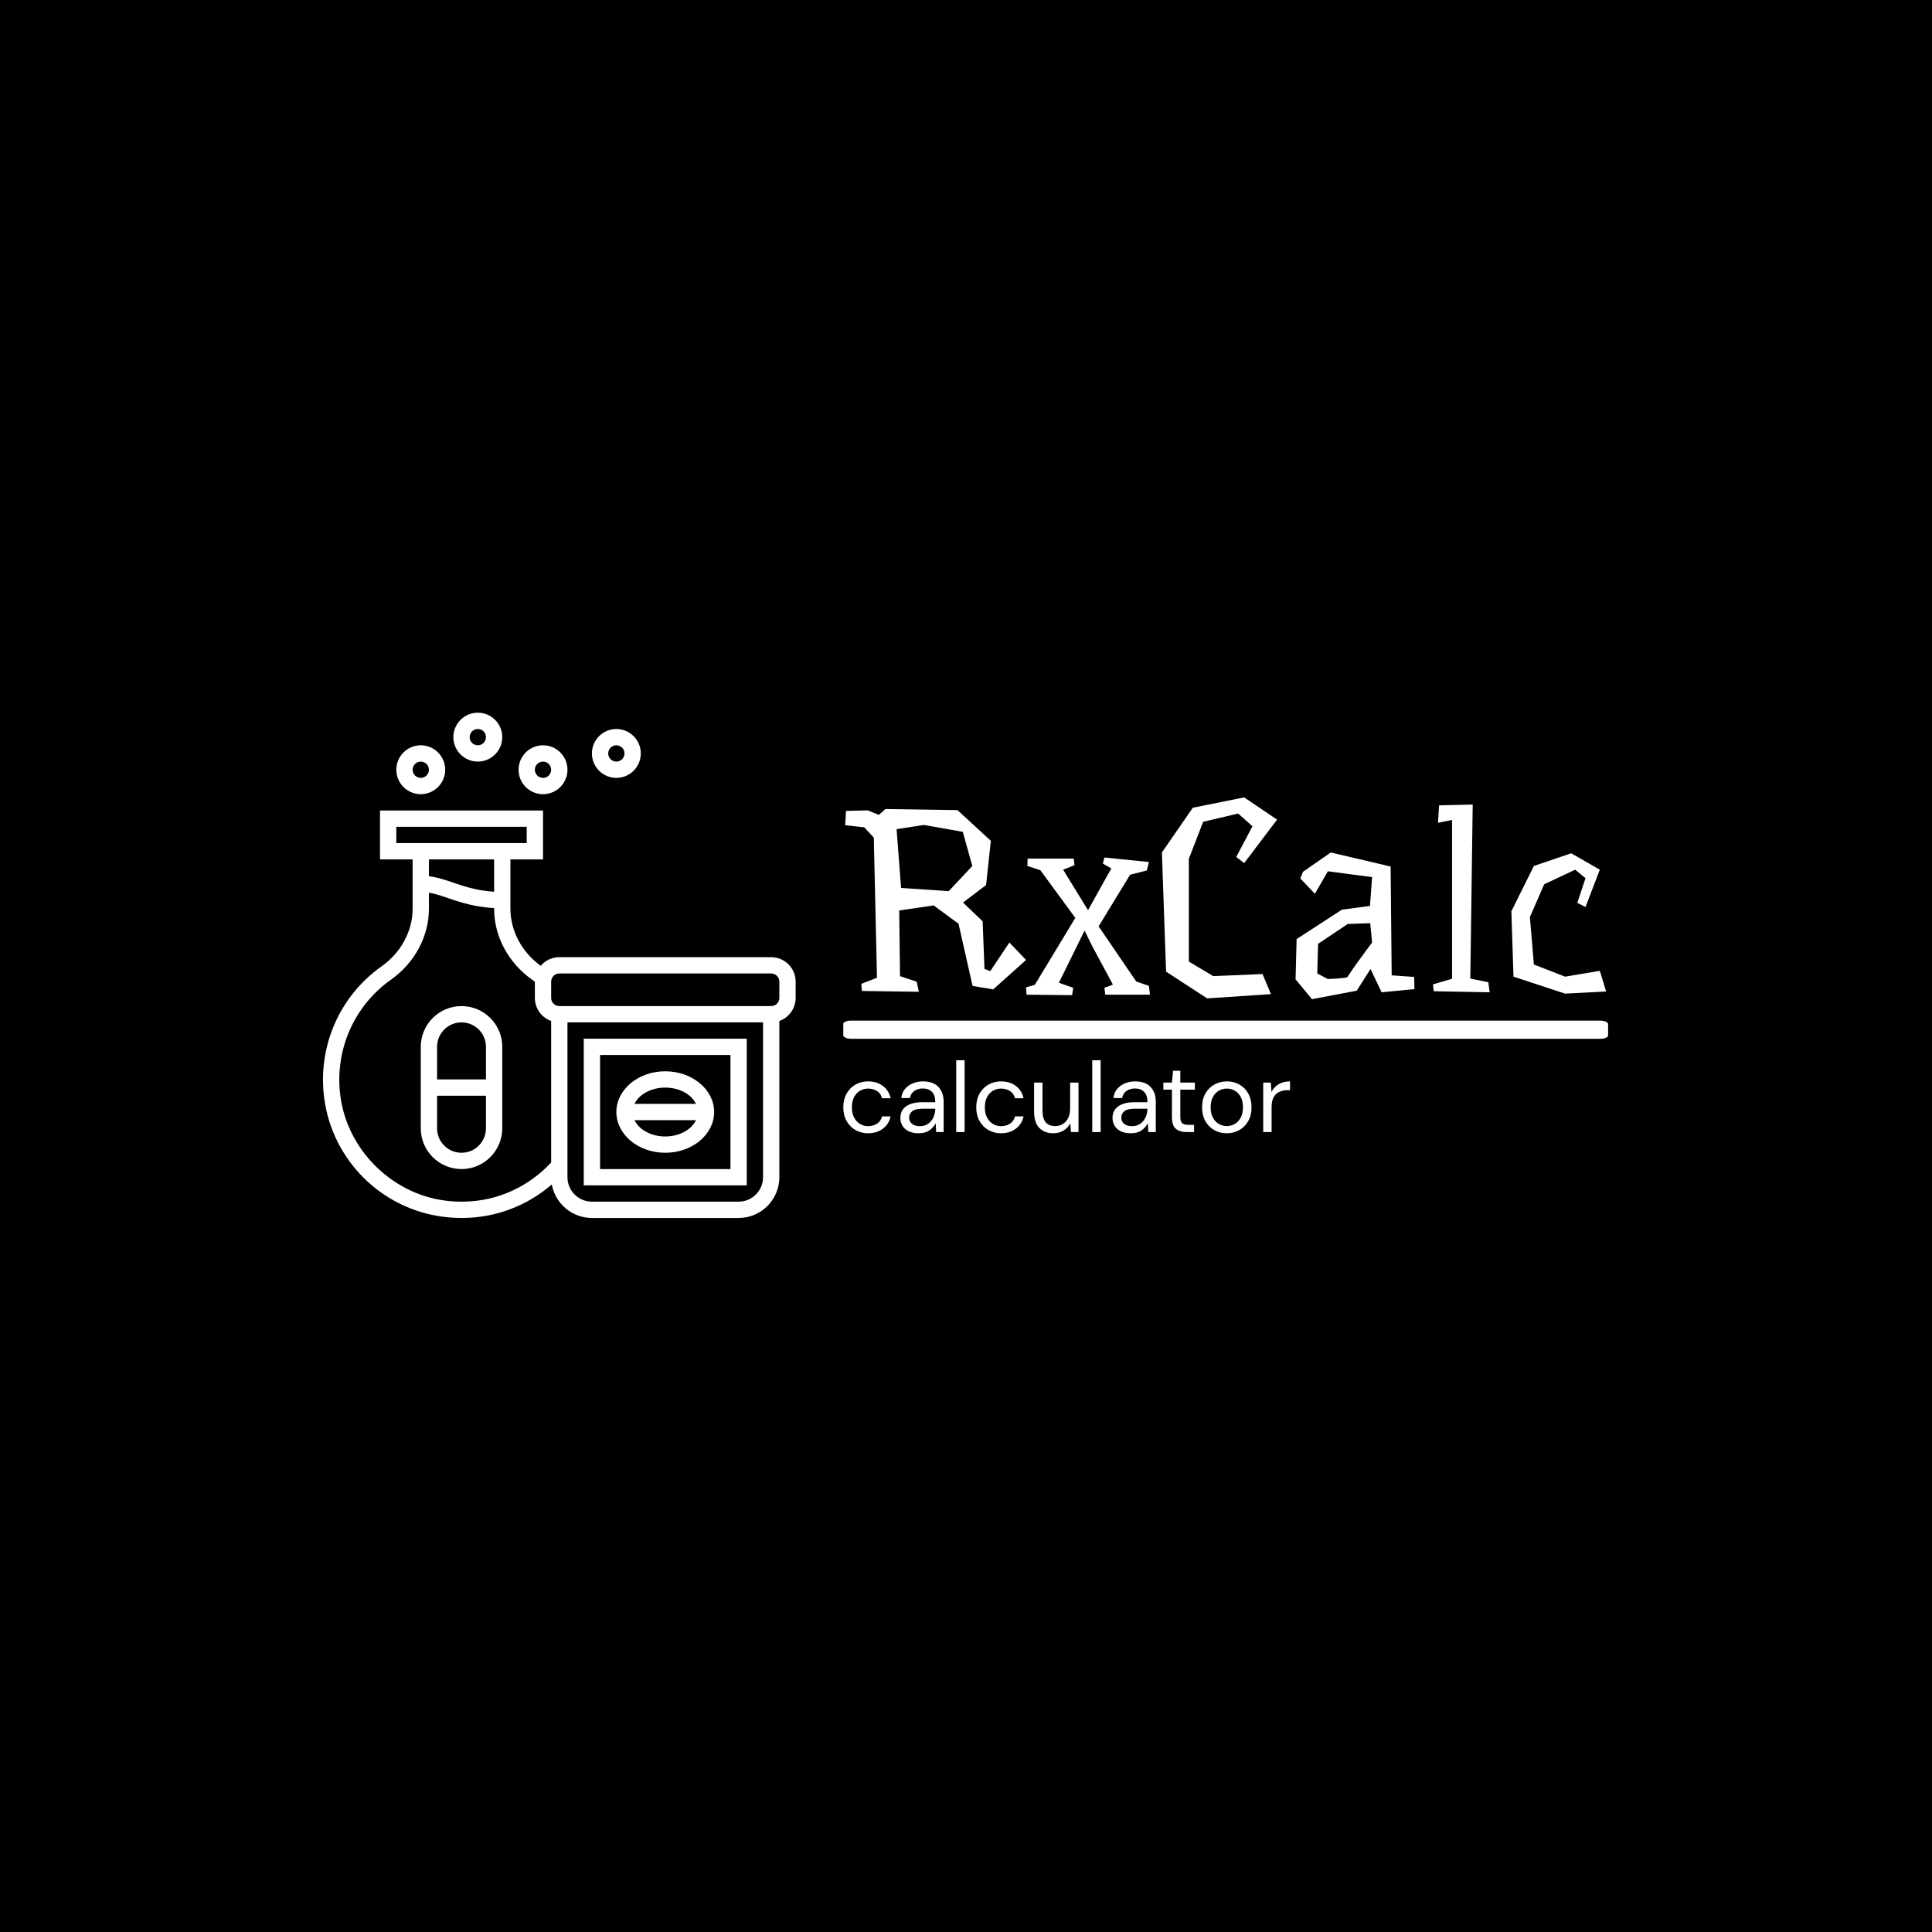 <svg xmlns="http://www.w3.org/2000/svg" version="1.1" xmlns:xlink="http://www.w3.org/1999/xlink" xmlns:svgjs="http://svgjs.dev/svgjs" width="1500" height="1500" viewBox="0 0 1500 1500"><rect width="1500" height="1500" fill="#000000"></rect><g transform="matrix(0.667,0,0,0.667,249.394,552.716)"><svg viewBox="0 0 396 156" data-background-color="#ffffff" preserveAspectRatio="xMidYMid meet" height="590" width="1500" xmlns="http://www.w3.org/2000/svg" xmlns:xlink="http://www.w3.org/1999/xlink"><g id="tight-bounds" transform="matrix(1,0,0,1,0.24,0.245)"><svg viewBox="0 0 395.52 155.51" height="155.51" width="395.52"><g><svg viewBox="0 0 667.908 262.608" height="155.51" width="395.52"><g transform="matrix(1,0,0,1,270.41,44.027)"><svg viewBox="0 0 397.498 174.554" height="174.554" width="397.498"><g id="textblocktransform"><svg viewBox="0 0 397.498 174.554" height="174.554" width="397.498" id="textblock"><g><rect width="397.498" height="9.457" x="0" y="116.007" fill="#ffffff" opacity="1" stroke-width="0" stroke="transparent" fill-opacity="1" class="rect-qz-0" data-fill-palette-color="primary" rx="1%" id="qz-0" data-palette-color="#77d4fc"></rect></g><g transform="matrix(1,0,0,1,0.989,0)"><svg viewBox="0 0 395.52 104.866" height="104.866" width="395.52"><g transform="matrix(1,0,0,1,0,0)"><svg width="395.52" viewBox="1.5 -36.85 143.69 38.1" height="104.866" data-palette-color="#77d4fc"><path d="M21.05-19.15L25.5-23.9 23.7-30.35 16.35-31.65 11.2-30.85 12.05-19.75 21.05-19.15ZM32.5-9.45L35.65-6.15 29.45-0.6 25.55-1.25 22.9-13 18.2-16.45 11.7-15.5 11.85-3.1 15-2.05 15.4-0.15 4.65-0.3 4.55-1.65 7.5-2.8 6.9-29.25 5.1-31.2 1.5-31.6 1.65-34.3 5.75-34.4 7.85-33.55 9.1-34.65 22.7-34.45 29-28.65 28.1-20.3 23.75-17 27.45-13.45 27.8-4.45 28.9-4.05 32.5-9.45ZM58.85-1.25L59.05 0.4 50.6 0.4 50.45-0.9 52.05-1.5 48.1-8.85 46.7-11.7 41.85-1.85 44.55-0.9 44.35 0.5 35.75 0.4 35.65-1 37.3-1.45 44.95-14.1 38.35-23.1 35.9-23.9 35.95-25.3 44.65-25.3 44.8-24.05 42.65-23.2 47.35-15.55 51.75-23.45 50.15-24.35 50.45-25.5 58.85-24.65 58.45-23.05 55.3-22.25 49.35-12.5 56.45-2.1 58.85-1.25ZM71-3.1L80.3-3.5 81.9 0.3 69.84 1.1 62.09-3.95 61.3-26.45 67.14-34.9 76.84-36.85 83.05-32.65 76.84-24.45 75.34-25.6 78.4-31.4 75.7-33.8 69.09-32.25 66.39-25.25 66.39-5.85 71-3.1ZM100.64-13.1L96.39-12.95 90.79-9.2 90.64-3.6 92.64-2.55Q93.64-2.6 94.49-2.65L94.49-2.65Q95.19-2.7 95.77-2.78 96.34-2.85 96.34-2.95L96.34-2.95Q96.34-2.95 96.54-3.25 96.74-3.55 97.07-4.03 97.39-4.5 97.79-5.08 98.19-5.65 98.64-6.25L98.64-6.25Q99.64-7.65 100.99-9.45L100.99-9.45 100.64-13.1ZM87.94-22.8L93.19-26.45 104.49-23.8 104.69-3.25 108.94-2.95 108.99-0.65 102.79-0.05 100.69-4.45 98.09-0.35 89.64 1.25 86.54-2.5 86.74-10.1 95.29-15.65 100.59-16.35 100.99-21.8 92.64-22.9 90.19-18.65 87.44-21.55 87.94-22.8ZM122.94-1.95L123.19-0.05 112.64-0.25 112.49-1.55 116.09-2.6 116.09-32.6 113.44-32.05 113.64-35.35 119.99-35.5 119.54-2.65 122.94-1.95ZM143.99-4.1L145.19-0.2 137.44 0.2 127.69-3 127.29-15.35 131.54-23.9 138.59-26.3 143.99-23.2 141.29-16.15 139.74-16.95 141.29-21.6 139.34-23.2 139.34-23.2 133.49-20.45 130.79-14.25 131.54-5.3 137.44-3 143.99-4.1Z" opacity="1" transform="matrix(1,0,0,1,0,0)" fill="#ffffff" class="wordmark-text-0" data-fill-palette-color="primary" id="text-0"></path></svg></g></svg></g><g transform="matrix(1,0,0,1,0,136.604)"><svg viewBox="0 0 232.21 37.95" height="37.95" width="232.21"><g transform="matrix(1,0,0,1,0,0)"><svg width="232.21" viewBox="2.4 -36 223.93 36.6" height="37.95" data-palette-color="#4b91f1"><path d="M14.85 0.6L14.85 0.6Q11.3 0.6 8.47-1.03 5.65-2.65 4.03-5.58 2.4-8.5 2.4-12.4L2.4-12.4Q2.4-16.3 4.03-19.23 5.65-22.15 8.47-23.78 11.3-25.4 14.85-25.4L14.85-25.4Q19.25-25.4 22.28-23.1 25.3-20.8 26.1-16.95L26.1-16.95 21.8-16.95Q21.3-19.25 19.35-20.53 17.4-21.8 14.8-21.8L14.8-21.8Q12.7-21.8 10.85-20.75 9-19.7 7.85-17.6 6.7-15.5 6.7-12.4L6.7-12.4Q6.7-9.3 7.85-7.2 9-5.1 10.85-4.03 12.7-2.95 14.8-2.95L14.8-2.95Q17.4-2.95 19.35-4.23 21.3-5.5 21.8-7.85L21.8-7.85 26.1-7.85Q25.35-4.1 22.3-1.75 19.25 0.6 14.85 0.6ZM40.2 0.6L40.2 0.6Q37.1 0.6 35.05-0.45 33-1.5 32-3.25 31-5 31-7.05L31-7.05Q31-10.85 33.9-12.9 36.8-14.95 41.8-14.95L41.8-14.95 48.5-14.95 48.5-15.25Q48.5-18.5 46.8-20.18 45.1-21.85 42.25-21.85L42.25-21.85Q39.8-21.85 38.02-20.63 36.25-19.4 35.8-17.05L35.8-17.05 31.5-17.05Q31.75-19.75 33.32-21.6 34.9-23.45 37.25-24.43 39.6-25.4 42.25-25.4L42.25-25.4Q47.45-25.4 50.07-22.63 52.7-19.85 52.7-15.25L52.7-15.25 52.7 0 48.95 0 48.7-4.45Q47.65-2.35 45.62-0.88 43.6 0.6 40.2 0.6ZM40.85-2.95L40.85-2.95Q43.25-2.95 44.97-4.2 46.7-5.45 47.6-7.45 48.5-9.45 48.5-11.65L48.5-11.65 48.5-11.7 42.15-11.7Q38.45-11.7 36.92-10.43 35.4-9.15 35.4-7.25L35.4-7.25Q35.4-5.3 36.82-4.13 38.25-2.95 40.85-2.95ZM63.2 0L59 0 59-36 63.2-36 63.2 0ZM81.49 0.6L81.49 0.6Q77.94 0.6 75.12-1.03 72.29-2.65 70.67-5.58 69.04-8.5 69.04-12.4L69.04-12.4Q69.04-16.3 70.67-19.23 72.29-22.15 75.12-23.78 77.94-25.4 81.49-25.4L81.49-25.4Q85.89-25.4 88.92-23.1 91.94-20.8 92.74-16.95L92.74-16.95 88.44-16.95Q87.94-19.25 85.99-20.53 84.04-21.8 81.44-21.8L81.44-21.8Q79.34-21.8 77.49-20.75 75.64-19.7 74.49-17.6 73.34-15.5 73.34-12.4L73.34-12.4Q73.34-9.3 74.49-7.2 75.64-5.1 77.49-4.03 79.34-2.95 81.44-2.95L81.44-2.95Q84.04-2.95 85.99-4.23 87.94-5.5 88.44-7.85L88.44-7.85 92.74-7.85Q91.99-4.1 88.94-1.75 85.89 0.6 81.49 0.6ZM107.64 0.6L107.64 0.6Q103.24 0.6 100.64-2.08 98.04-4.75 98.04-10.3L98.04-10.3 98.04-24.8 102.24-24.8 102.24-10.75Q102.24-3 108.59-3L108.59-3Q111.84-3 113.97-5.33 116.09-7.65 116.09-11.95L116.09-11.95 116.09-24.8 120.29-24.8 120.29 0 116.49 0 116.19-4.45Q115.04-2.1 112.77-0.75 110.49 0.6 107.64 0.6ZM131.39 0L127.19 0 127.19-36 131.39-36 131.39 0ZM146.53 0.6L146.53 0.6Q143.44 0.6 141.39-0.45 139.34-1.5 138.34-3.25 137.34-5 137.34-7.05L137.34-7.05Q137.34-10.85 140.24-12.9 143.14-14.95 148.14-14.95L148.14-14.95 154.84-14.95 154.84-15.25Q154.84-18.5 153.14-20.18 151.44-21.85 148.59-21.85L148.59-21.85Q146.14-21.85 144.36-20.63 142.59-19.4 142.14-17.05L142.14-17.05 137.84-17.05Q138.09-19.75 139.66-21.6 141.24-23.45 143.59-24.43 145.94-25.4 148.59-25.4L148.59-25.4Q153.78-25.4 156.41-22.63 159.04-19.85 159.04-15.25L159.04-15.25 159.04 0 155.29 0 155.04-4.45Q153.99-2.35 151.96-0.88 149.94 0.6 146.53 0.6ZM147.19-2.95L147.19-2.95Q149.59-2.95 151.31-4.2 153.03-5.45 153.94-7.45 154.84-9.45 154.84-11.65L154.84-11.65 154.84-11.7 148.49-11.7Q144.78-11.7 143.26-10.43 141.74-9.15 141.74-7.25L141.74-7.25Q141.74-5.3 143.16-4.13 144.59-2.95 147.19-2.95ZM178.23 0L174.43 0Q171.03 0 169.08-1.65 167.13-3.3 167.13-7.6L167.13-7.6 167.13-21.25 162.83-21.25 162.83-24.8 167.13-24.8 167.68-30.75 171.33-30.75 171.33-24.8 178.63-24.8 178.63-21.25 171.33-21.25 171.33-7.6Q171.33-5.25 172.28-4.42 173.23-3.6 175.63-3.6L175.63-3.6 178.23-3.6 178.23 0ZM194.58 0.6L194.58 0.6Q191.08 0.6 188.28-1 185.48-2.6 183.86-5.53 182.23-8.45 182.23-12.4L182.23-12.4Q182.23-16.35 183.88-19.28 185.53-22.2 188.36-23.8 191.18-25.4 194.68-25.4L194.68-25.4Q198.18-25.4 200.98-23.8 203.78-22.2 205.41-19.28 207.03-16.35 207.03-12.4L207.03-12.4Q207.03-8.45 205.38-5.53 203.73-2.6 200.91-1 198.08 0.6 194.58 0.6ZM194.58-3L194.58-3Q196.73-3 198.58-4.05 200.43-5.1 201.58-7.2 202.73-9.3 202.73-12.4L202.73-12.4Q202.73-15.5 201.61-17.6 200.48-19.7 198.63-20.75 196.78-21.8 194.68-21.8L194.68-21.8Q192.53-21.8 190.68-20.75 188.83-19.7 187.68-17.6 186.53-15.5 186.53-12.4L186.53-12.4Q186.53-9.3 187.68-7.2 188.83-5.1 190.66-4.05 192.48-3 194.58-3ZM217.08 0L212.88 0 212.88-24.8 216.68-24.8 217.03-20.05Q218.18-22.5 220.53-23.95 222.88-25.4 226.33-25.4L226.33-25.4 226.33-21 225.18-21Q222.98-21 221.13-20.23 219.28-19.45 218.18-17.6 217.08-15.75 217.08-12.5L217.08-12.5 217.08 0Z" opacity="1" transform="matrix(1,0,0,1,0,0)" fill="#ffffff" class="slogan-text-1" data-fill-palette-color="secondary" id="text-1"></path></svg></g></svg></g></svg></g></svg></g><g><svg viewBox="0 0 245.654 262.608" height="262.608" width="245.654"><g><svg xmlns="http://www.w3.org/2000/svg" xmlns:xlink="http://www.w3.org/1999/xlink" version="1.1" x="0" y="0" viewBox="3.003 1 57.997 62" style="enable-background:new 0 0 64 64;" xml:space="preserve" height="262.608" width="245.654" class="icon-icon-0" data-fill-palette-color="accent" id="icon-0"><g fill="#4b91f1" data-fill-palette-color="accent"><g fill="#4b91f1" data-fill-palette-color="accent"><path d="M30 19H10v-6h20V19zM12 17h16v-2H12V17z" fill="#ffffff" data-fill-palette-color="accent"></path></g><g fill="#4b91f1" data-fill-palette-color="accent"><path d="M20 57c-2.757 0-5-2.243-5-5V42c0-2.757 2.243-5 5-5s5 2.243 5 5v10C25 54.757 22.757 57 20 57zM20 39c-1.654 0-3 1.346-3 3v10c0 1.654 1.346 3 3 3s3-1.346 3-3V42C23 40.346 21.654 39 20 39z" fill="#ffffff" data-fill-palette-color="accent"></path></g><g fill="#4b91f1" data-fill-palette-color="accent"><rect x="16" y="46" width="8" height="2" fill="#ffffff" data-fill-palette-color="accent"></rect></g><g fill="#4b91f1" data-fill-palette-color="accent"><path d="M15 11c-1.654 0-3-1.346-3-3s1.346-3 3-3 3 1.346 3 3S16.654 11 15 11zM15 7c-0.551 0-1 0.448-1 1s0.449 1 1 1 1-0.448 1-1S15.551 7 15 7z" fill="#ffffff" data-fill-palette-color="accent"></path></g><g fill="#4b91f1" data-fill-palette-color="accent"><path d="M22 7c-1.654 0-3-1.346-3-3s1.346-3 3-3 3 1.346 3 3S23.654 7 22 7zM22 3c-0.551 0-1 0.448-1 1s0.449 1 1 1 1-0.448 1-1S22.551 3 22 3z" fill="#ffffff" data-fill-palette-color="accent"></path></g><g fill="#4b91f1" data-fill-palette-color="accent"><path d="M30 11c-1.654 0-3-1.346-3-3s1.346-3 3-3 3 1.346 3 3S31.654 11 30 11zM30 7c-0.551 0-1 0.448-1 1s0.449 1 1 1 1-0.448 1-1S30.551 7 30 7z" fill="#ffffff" data-fill-palette-color="accent"></path></g><g fill="#4b91f1" data-fill-palette-color="accent"><path d="M39 9c-1.654 0-3-1.346-3-3s1.346-3 3-3 3 1.346 3 3S40.654 9 39 9zM39 5c-0.551 0-1 0.448-1 1s0.449 1 1 1 1-0.448 1-1S39.551 5 39 5z" fill="#ffffff" data-fill-palette-color="accent"></path></g><g fill="#4b91f1" data-fill-palette-color="accent"><path d="M58 39H32c-1.654 0-3-1.346-3-3v-2c0-1.654 1.346-3 3-3h26c1.654 0 3 1.346 3 3v2C61 37.654 59.654 39 58 39zM32 33c-0.551 0-1 0.448-1 1v2c0 0.552 0.449 1 1 1h26c0.551 0 1-0.448 1-1v-2c0-0.552-0.449-1-1-1H32z" fill="#ffffff" data-fill-palette-color="accent"></path></g><g fill="#4b91f1" data-fill-palette-color="accent"><path d="M54 63H36c-2.757 0-5-2.243-5-5V38h2v20c0 1.654 1.346 3 3 3h18c1.654 0 3-1.346 3-3V38h2v20C59 60.757 56.757 63 54 63z" fill="#ffffff" data-fill-palette-color="accent"></path></g><g fill="#4b91f1" data-fill-palette-color="accent"><path d="M55 59H35V41h20V59zM37 57h16V43H37V57z" fill="#ffffff" data-fill-palette-color="accent"></path></g><g fill="#4b91f1" data-fill-palette-color="accent"><path d="M45 55c-3.309 0-6-2.243-6-5s2.691-5 6-5 6 2.243 6 5S48.309 55 45 55zM45 47c-2.206 0-4 1.346-4 3s1.794 3 4 3 4-1.346 4-3S47.206 47 45 47z" fill="#ffffff" data-fill-palette-color="accent"></path></g><g fill="#4b91f1" data-fill-palette-color="accent"><rect x="40" y="49" width="10" height="2" fill="#ffffff" data-fill-palette-color="accent"></rect></g><g fill="#4b91f1" data-fill-palette-color="accent"><path d="M20 62.998c-0.763 0-1.525-0.049-2.265-0.146-7.59-0.982-13.587-6.968-14.584-14.557-0.83-6.316 1.868-12.514 7.04-16.171C12.576 30.438 14 27.794 14 25.053V18h2v7.053c0 3.39-1.74 6.644-4.654 8.705-4.564 3.228-6.945 8.699-6.212 14.278 0.865 6.584 6.272 11.981 12.858 12.833 1.311 0.172 2.706 0.171 4.015 0.001 3.544-0.459 6.826-2.22 9.243-4.958l1.499 1.324c-2.737 3.102-6.461 5.096-10.485 5.617C21.525 62.949 20.763 62.998 20 62.998z" fill="#ffffff" data-fill-palette-color="accent"></path></g><g fill="#4b91f1" data-fill-palette-color="accent"><path d="M29.422 34.34c-0.25-0.202-0.505-0.396-0.768-0.582C25.74 31.696 24 28.442 24 25.053V18h2v7.053c0 2.741 1.424 5.386 3.809 7.072 0.298 0.211 0.588 0.431 0.872 0.66L29.422 34.34z" fill="#ffffff" data-fill-palette-color="accent"></path></g><g fill="#4b91f1" data-fill-palette-color="accent"><path d="M25 25c-2.983 0-5.007-0.689-6.633-1.243C17.174 23.351 16.144 23 15 23v-2c1.475 0 2.708 0.42 4.012 0.864C20.576 22.396 22.348 23 25 23V25z" fill="#ffffff" data-fill-palette-color="accent"></path></g></g></svg></g></svg></g></svg></g><defs></defs></svg><rect width="395.52" height="155.51" fill="none" stroke="none" visibility="hidden"></rect></g></svg></g></svg>